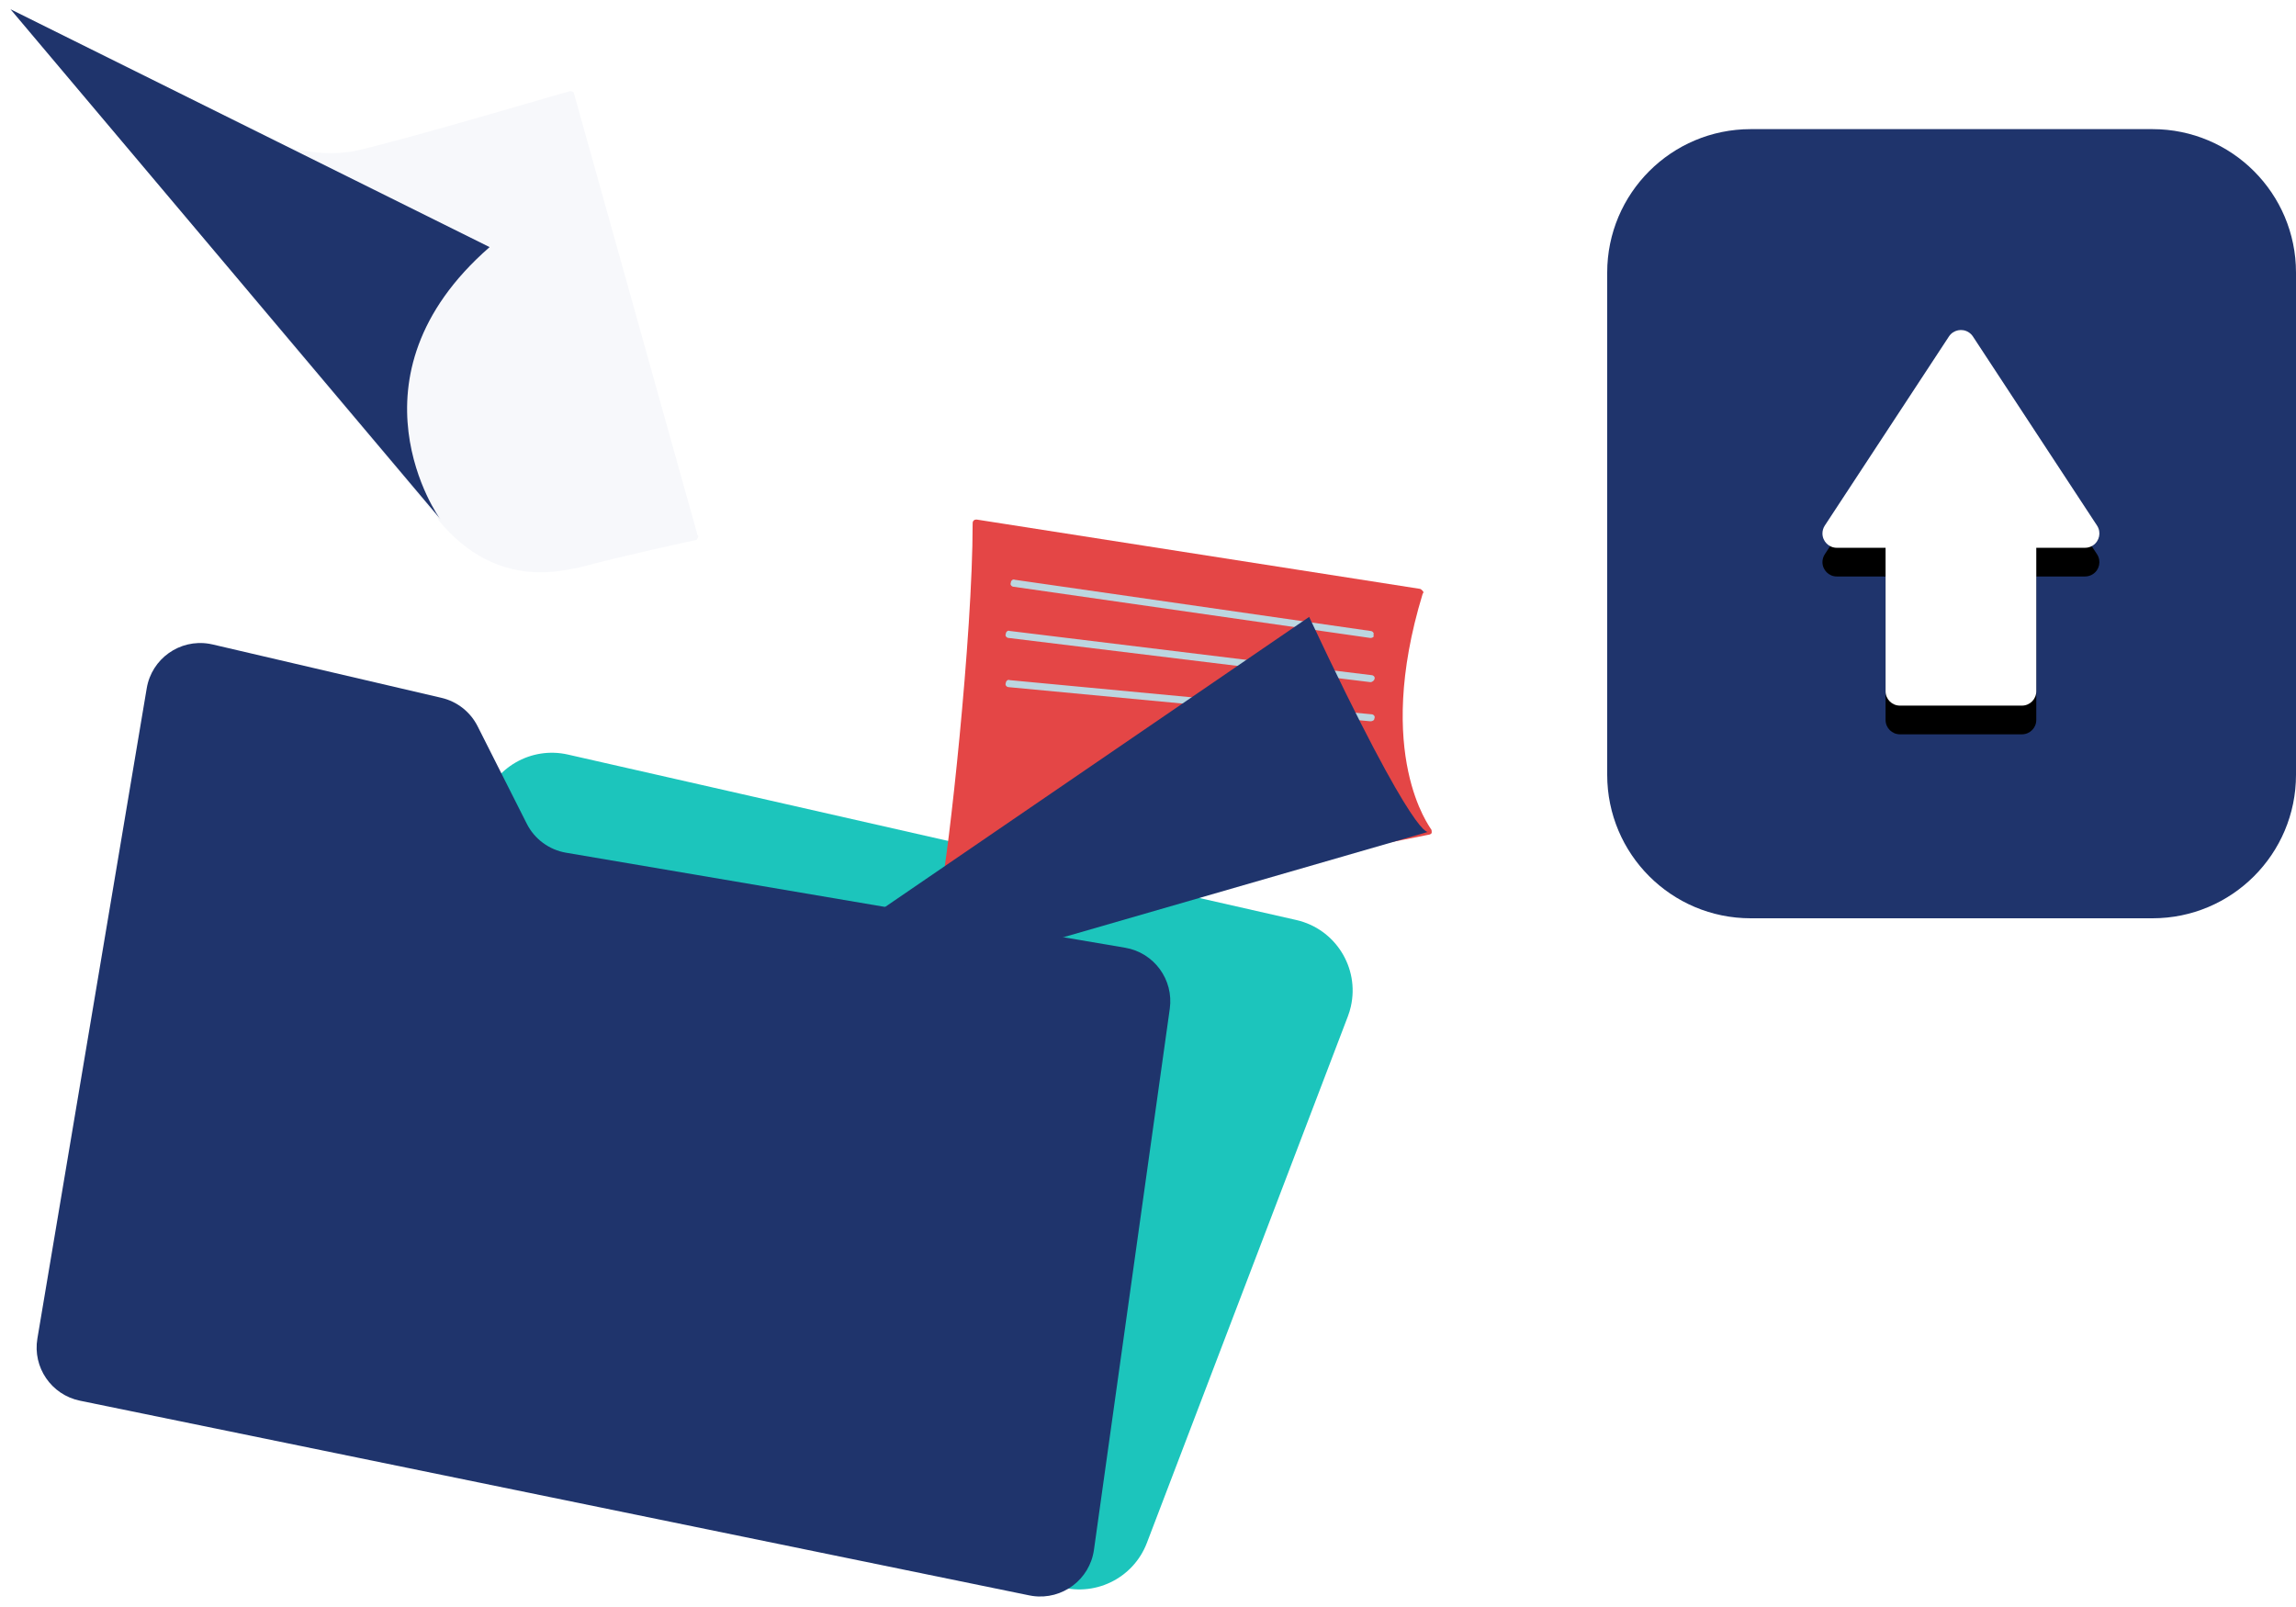 
<svg width="160px" height="112px" viewBox="0 0 160 112" version="1.1" xmlns="http://www.w3.org/2000/svg" xmlns:xlink="http://www.w3.org/1999/xlink">
    <!-- Generator: Sketch 51.2 (57519) - http://www.bohemiancoding.com/sketch -->
    <desc>Created with Sketch.</desc>
    <defs>
        <path d="M266.901,68.178 L266.901,78.178 C266.901,78.73 266.453,79.178 265.901,79.178 L257.399,79.178 C256.846,79.178 256.399,78.73 256.399,78.178 L256.399,68.178 L253,68.178 C252.448,68.178 252,67.73 252,67.178 C252,66.983 252.057,66.792 252.164,66.629 L260.814,53.451 C261.117,52.99 261.737,52.861 262.198,53.164 C262.313,53.239 262.411,53.337 262.486,53.451 L271.135,66.629 C271.438,67.091 271.31,67.711 270.848,68.014 C270.685,68.121 270.494,68.178 270.299,68.178 L266.901,68.178 Z" id="path-1"></path>
        <filter x="-5.2%" y="-3.8%" width="110.4%" height="115.3%" filterUnits="objectBoundingBox" id="filter-2">
            <feOffset dx="0" dy="2" in="SourceAlpha" result="shadowOffsetOuter1"></feOffset>
            <feColorMatrix values="0 0 0 0 0.005   0 0 0 0 0.043   0 0 0 0 0.144  0 0 0 1 0" type="matrix" in="shadowOffsetOuter1"></feColorMatrix>
        </filter>
    </defs>
    <g id="Page-1" stroke="none" stroke-width="1" fill="none" fill-rule="evenodd">
        <g id="Home" transform="translate(-671, -1415)">
            <g id="Group-20" transform="translate(525, 1335)">
                <g id="Group-18" transform="translate(21, 50)">
                    <g id="Group-6" transform="translate(127, 74)">
                        <path d="M27.995,23.769 L31.645,12.009 C32.425,9.496 35.008,8.006 37.575,8.589 L88.337,20.121 C91.051,20.738 92.752,23.438 92.135,26.152 C92.083,26.384 92.014,26.611 91.929,26.833 L77.922,63.532 C76.966,66.037 74.216,67.354 71.665,66.531 L26.037,51.804 C23.531,50.995 22.07,48.392 22.685,45.831 L27.908,24.086 C27.933,23.979 27.962,23.874 27.995,23.769 Z" id="Path-60" fill="#1CC5BC"></path>
                        <path d="M0.605,49.292 L8.225,3.969 C8.571,1.91 10.52,0.522 12.579,0.868 C12.657,0.881 12.734,0.896 12.811,0.914 L28.766,4.636 C29.856,4.89 30.778,5.615 31.282,6.615 L34.708,13.407 C35.248,14.478 36.266,15.23 37.45,15.431 L76.407,22.052 C78.423,22.394 79.801,24.278 79.518,26.303 L74.234,64.013 C73.945,66.08 72.034,67.521 69.966,67.232 C69.888,67.221 69.809,67.207 69.731,67.191 L3.573,53.622 C1.579,53.213 0.267,51.299 0.605,49.292 Z" id="Path-59" fill="#1F346C"></path>
                    </g>
                    <g id="Group-2" transform="translate(149.5, 50) scale(-1, 1) translate(-149.5, -50) translate(125, 30)" fill-rule="nonzero">
                        <path d="M11.31,39.887 C10.47,39.887 9.56,39.747 8.58,39.537 C5.43,38.697 0.6,37.648 0.53,37.648 C0.46,37.648 0.39,37.578 0.39,37.508 C0.32,37.438 0.32,37.368 0.39,37.298 L9,6.519 C9,6.449 9.07,6.379 9.14,6.379 C9.21,6.379 9.28,6.309 9.35,6.379 C9.49,6.379 20.48,9.667 24.19,10.506 C27.27,11.136 30.28,9.806 30.28,9.806 C30.35,9.737 30.49,9.806 30.56,9.876 C30.63,9.946 30.77,15.053 31.61,20.509 L18.45,36.179 C18.45,36.179 18.45,36.249 18.45,36.249 C16.49,38.627 14.11,39.887 11.31,39.887 Z" id="Shape" fill="#F7F8FB"></path>
                        <path d="M14.88,17.222 L48.27,0.643 L18.31,36.179 C18.38,36.179 25.31,26.316 14.88,17.222 Z" id="Shape" fill="#1F346C"></path>
                    </g>
                    <g id="Group" transform="translate(182, 66)" fill-rule="nonzero">
                        <path d="M10.99,27.072 C9.8,27.072 8.96,26.932 8.68,26.652 C8.54,26.512 8.47,26.303 8.54,26.163 C9.1,23.644 10.78,8.324 10.78,0.49 C10.78,0.42 10.78,0.35 10.85,0.28 C10.92,0.21 10.99,0.21 11.06,0.21 L41.93,5.037 C42,5.037 42.07,5.107 42.14,5.177 C42.21,5.247 42.21,5.316 42.14,5.386 C38.71,16.649 42.7,21.686 42.7,21.756 C42.77,21.826 42.77,21.896 42.77,22.035 C42.77,22.105 42.63,22.175 42.56,22.175 C39.76,22.735 18.27,27.072 10.99,27.072 Z" id="Shape" fill="#E44646"></path>
                        <path d="M38.5,8.464 C38.5,8.464 38.5,8.464 38.5,8.464 L13.65,4.897 C13.51,4.897 13.37,4.757 13.44,4.617 C13.44,4.477 13.58,4.337 13.72,4.407 L38.5,7.975 C38.64,7.975 38.78,8.115 38.71,8.255 C38.78,8.394 38.64,8.464 38.5,8.464 Z" id="Shape" fill="#BCD6E0"></path>
                        <path d="M38.5,11.542 C38.5,11.542 38.5,11.542 38.5,11.542 L13.3,8.464 C13.16,8.464 13.02,8.324 13.09,8.185 C13.09,8.045 13.23,7.905 13.37,7.975 L38.57,11.053 C38.71,11.053 38.85,11.193 38.78,11.333 C38.78,11.402 38.64,11.542 38.5,11.542 Z" id="Shape" fill="#BCD6E0"></path>
                        <path d="M38.5,14.271 C38.5,14.271 38.5,14.271 38.5,14.271 L13.3,11.892 C13.16,11.892 13.02,11.752 13.09,11.612 C13.09,11.472 13.23,11.333 13.37,11.402 L38.57,13.781 C38.71,13.781 38.85,13.921 38.78,14.061 C38.78,14.201 38.64,14.271 38.5,14.271 Z" id="Shape" fill="#BCD6E0"></path>
                        <path d="M0.28,30.22 L4.55,32.948 L42.56,21.965 C42.56,21.965 41.86,23.225 34.23,6.995 L0.28,30.22 Z" id="Shape" fill="#1F346C"></path>
                    </g>
                    <path d="M247,39 L275,39 C280.523,39 285,43.477 285,49 L285,84 C285,89.523 280.523,94 275,94 L247,94 C241.477,94 237,89.523 237,84 L237,49 C237,43.477 241.477,39 247,39 Z" id="Rectangle-8" fill="#1F346C" fill-rule="nonzero"></path>
                    <g id="Combined-Shape" fill-rule="nonzero">
                        <use fill="black" fill-opacity="1" filter="url(#filter-2)" xlink:href="#path-1"></use>
                        <use fill="#FFFFFF" xlink:href="#path-1"></use>
                    </g>
                </g>
            </g>
        </g>
    </g>
</svg>